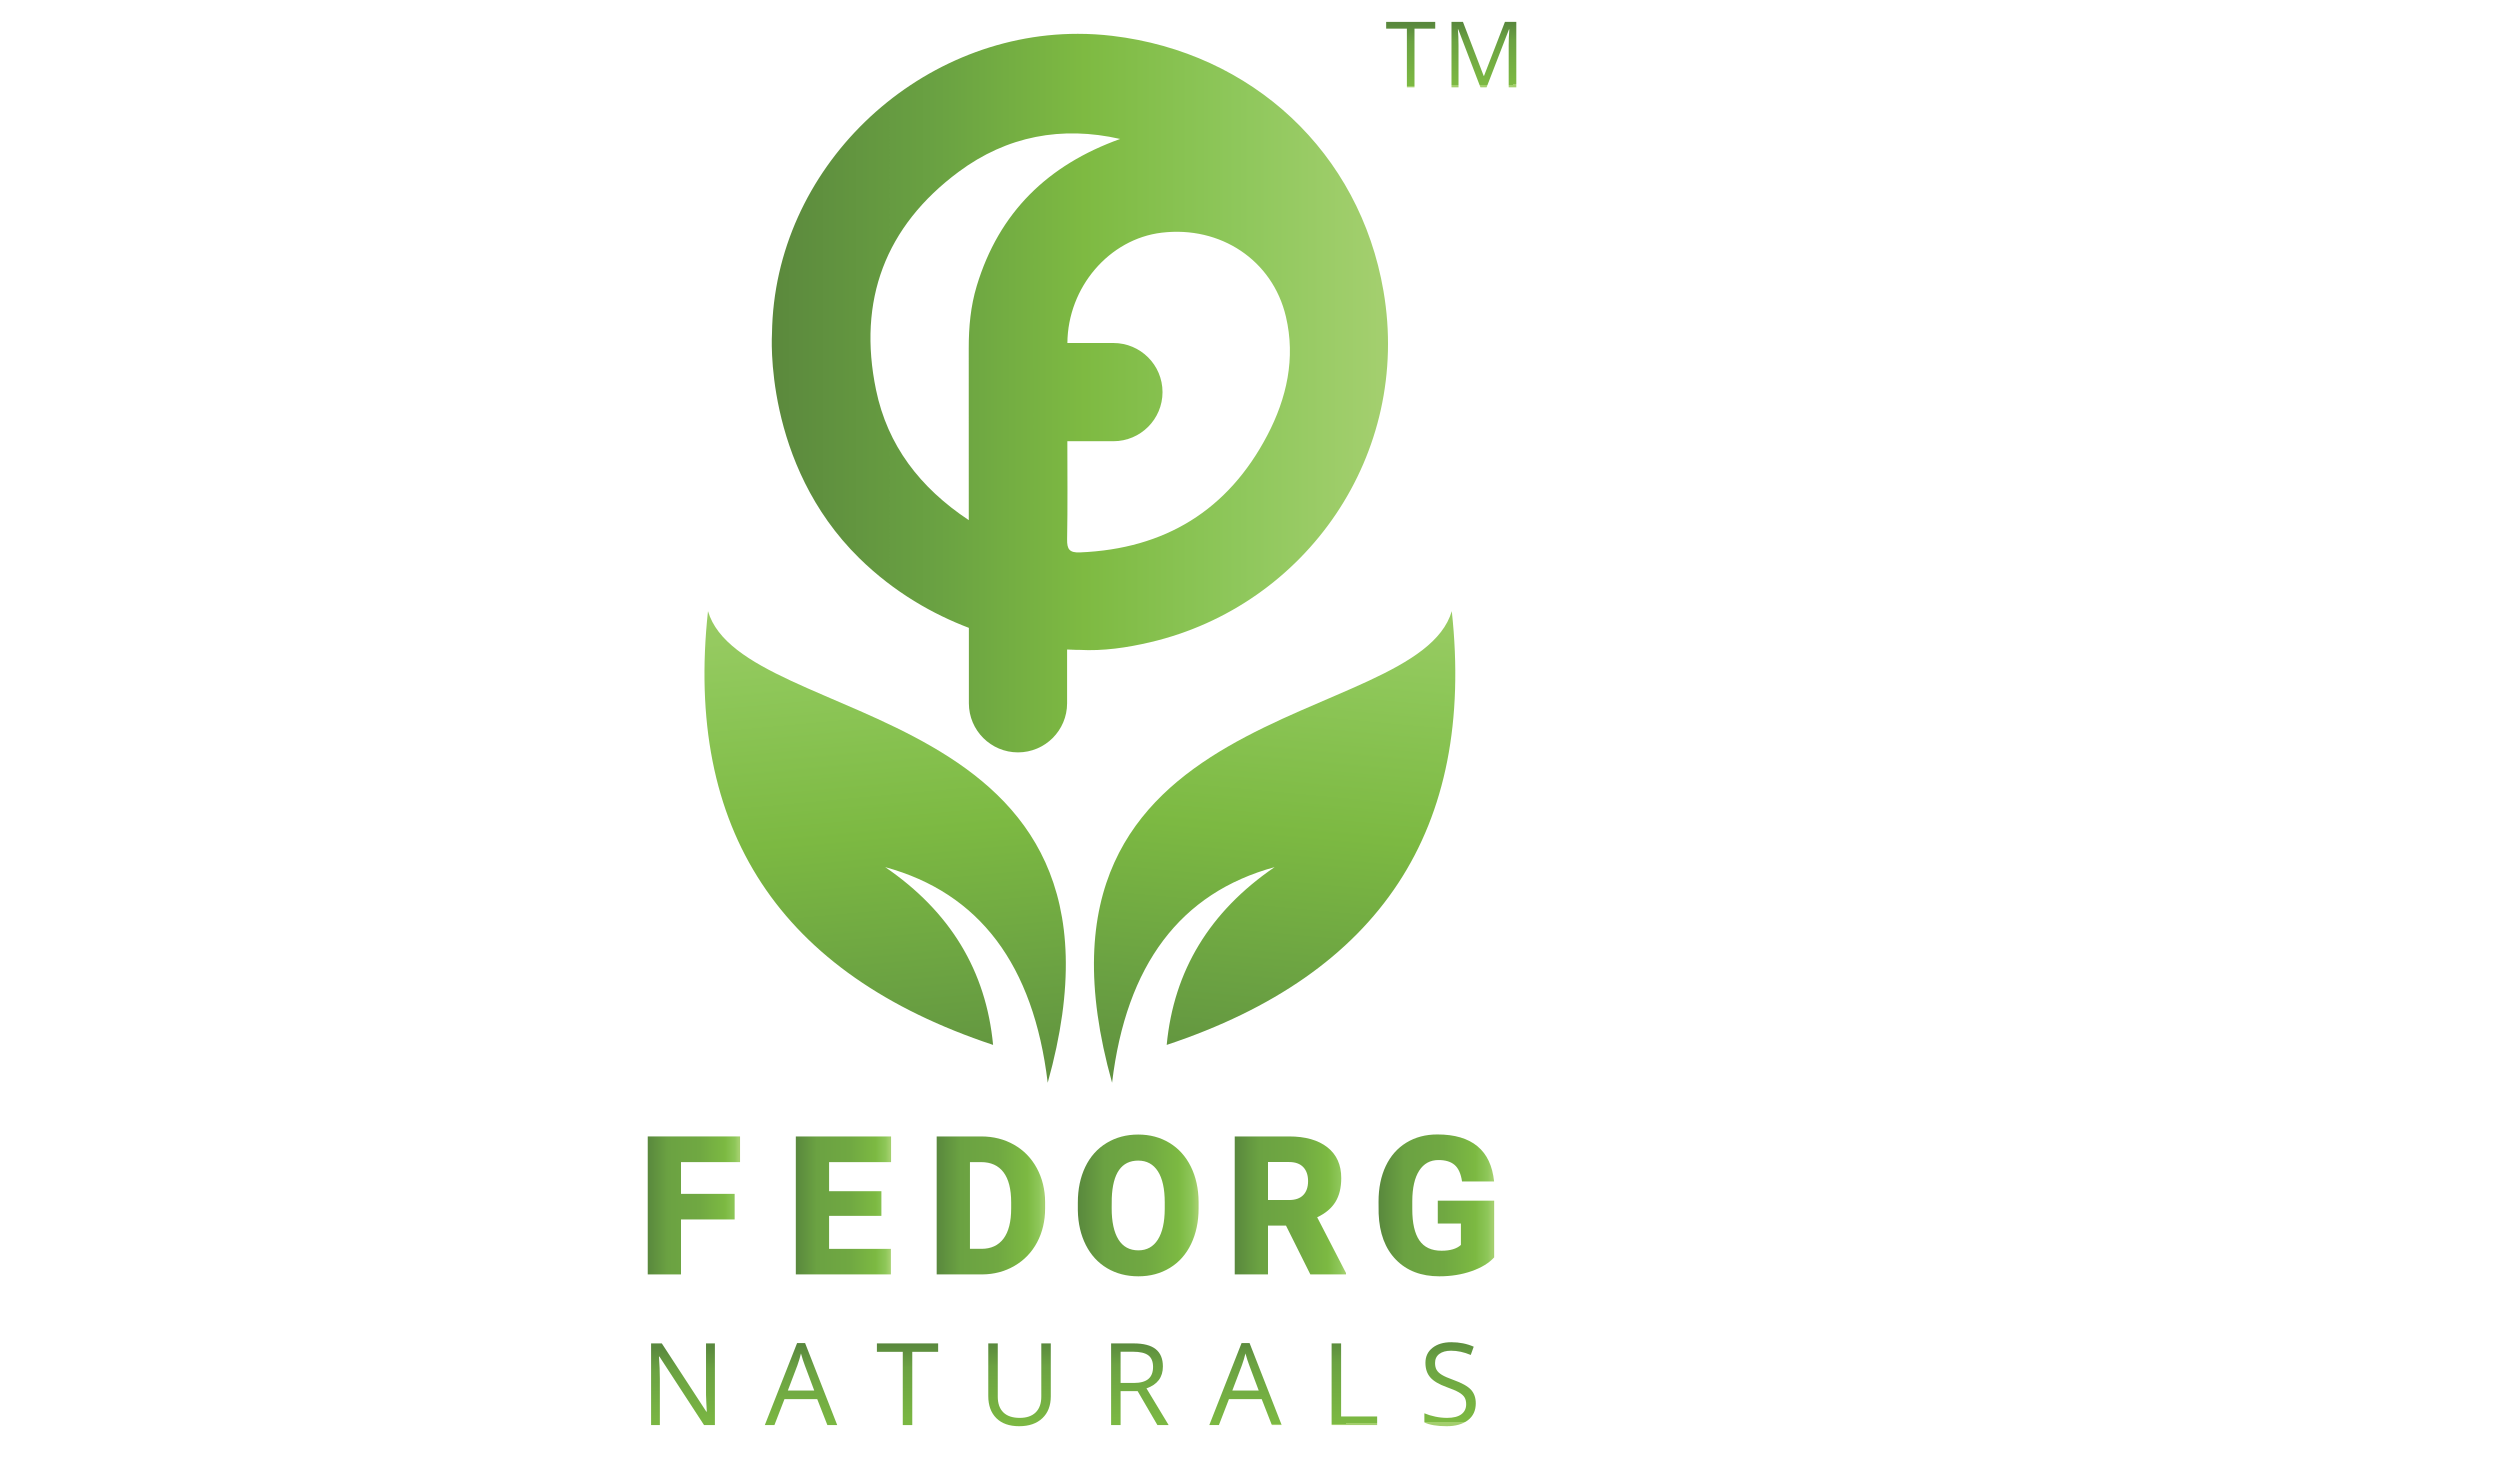 <?xml version="1.0" encoding="utf-8"?>
<!-- Generator: Adobe Illustrator 16.0.0, SVG Export Plug-In . SVG Version: 6.00 Build 0)  -->
<!DOCTYPE svg PUBLIC "-//W3C//DTD SVG 1.1//EN" "http://www.w3.org/Graphics/SVG/1.1/DTD/svg11.dtd">
<svg version="1.1" id="Layer_1" xmlns="http://www.w3.org/2000/svg" xmlns:xlink="http://www.w3.org/1999/xlink" x="0px" y="0px"
	 width="960px" height="560px" viewBox="0 0 960 560" enable-background="new 0 0 960 560" xml:space="preserve">
<g>
	<g>
		<g>
			
				<linearGradient id="SVGID_1_" gradientUnits="userSpaceOnUse" x1="590.527" y1="443.804" x2="613.029" y2="200.466" gradientTransform="matrix(-1 0 0 1 942.218 0)">
				<stop  offset="0" style="stop-color:#59883D"/>
				<stop  offset="0.271" style="stop-color:#6BA242"/>
				<stop  offset="0.507" style="stop-color:#7CB942"/>
				<stop  offset="0.754" style="stop-color:#8EC759"/>
				<stop  offset="0.985" style="stop-color:#A3CF6D"/>
			</linearGradient>
			<path fill-rule="evenodd" clip-rule="evenodd" fill="url(#SVGID_1_)" d="M271.867,234.684
				c13.543,45.999,172.136,32.28,130.453,181.089c-5.42-45.311-26.227-72.909-62.412-82.799
				c24.932,17.043,38.742,39.798,41.438,68.27C299.312,373.985,262.818,318.464,271.867,234.684z"/>
			<linearGradient id="SVGID_2_" gradientUnits="userSpaceOnUse" x1="477.789" y1="442.493" x2="500.291" y2="199.155">
				<stop  offset="0" style="stop-color:#59883D"/>
				<stop  offset="0.271" style="stop-color:#6BA242"/>
				<stop  offset="0.507" style="stop-color:#7CB942"/>
				<stop  offset="0.754" style="stop-color:#8EC759"/>
				<stop  offset="0.985" style="stop-color:#A3CF6D"/>
			</linearGradient>
			<path fill-rule="evenodd" clip-rule="evenodd" fill="url(#SVGID_2_)" d="M557.487,234.684
				c-13.543,45.999-172.132,32.28-130.451,181.089c5.423-45.311,26.232-72.909,62.413-82.799
				c-24.932,17.043-38.743,39.798-41.438,68.27C530.05,373.985,566.543,318.464,557.487,234.684z"/>
		</g>
		<g>
			<defs>
				<path id="SVGID_3_" d="M446.087,89.351c22.579-2.697,42.61,10.554,47.707,32.252c3.753,15.967,0.329,31.283-7.123,45.515
					c-15.145,28.904-39.375,43.654-71.945,45.009c-4.044,0.167-5.029-1.169-4.956-5.054c0.235-12.545,0.096-25.098,0.091-37.644
					h17.687c10.414,0,18.859-8.442,18.859-18.86c0-10.411-8.445-18.853-18.859-18.853h-17.673
					C410.053,110.303,425.932,91.756,446.087,89.351 M336.399,149.729c-7.123-34.342,3.526-62.797,31.743-83.765
					c18.536-13.772,39.618-17.696,62.004-12.604c-27.781,9.968-46.521,28.152-55.073,56.427c-2.371,7.823-3.087,15.843-3.076,23.971
					c0.038,21.583,0.013,43.17,0.013,65.975C353.22,187.258,340.812,171.007,336.399,149.729 M296.444,128.025
					c0,0-3.464,49.991,33.524,86.311c13.577,13.326,28.556,21.611,42.083,26.761v28.957c0,10.412,8.441,18.86,18.858,18.86
					c10.415,0,18.856-8.448,18.856-18.86v-20.646c2.954,0.179,4.63,0.143,4.634,0.14c9.229,0.51,18.326-0.828,27.321-2.937
					c59.938-14.076,100.313-72.176,89.539-134.859c-9.151-53.298-50.469-91.598-104.118-97.98
					c-4.443-0.529-8.864-0.785-13.249-0.785C351.779,12.987,297.312,64.635,296.444,128.025"/>
			</defs>
			<clipPath id="SVGID_4_">
				<use xlink:href="#SVGID_3_"  overflow="visible"/>
			</clipPath>
			
				<linearGradient id="SVGID_5_" gradientUnits="userSpaceOnUse" x1="57.809" y1="578.148" x2="59.661" y2="578.148" gradientTransform="matrix(127.831 0 0 -127.831 -7093.188 74055.875)">
				<stop  offset="0" style="stop-color:#5B893D"/>
				<stop  offset="0.271" style="stop-color:#6AA242"/>
				<stop  offset="0.507" style="stop-color:#7EBA42"/>
				<stop  offset="0.754" style="stop-color:#8EC75B"/>
				<stop  offset="0.985" style="stop-color:#A3CF6E"/>
				<stop  offset="1" style="stop-color:#A3CF6E"/>
			</linearGradient>
			<rect x="292.979" y="12.987" clip-path="url(#SVGID_4_)" fill="url(#SVGID_5_)" width="249.055" height="275.927"/>
		</g>
		<g>
			<g>
				<linearGradient id="SVGID_6_" gradientUnits="userSpaceOnUse" x1="408.004" y1="515.378" x2="408.422" y2="548.015">
					<stop  offset="0" style="stop-color:#59883D"/>
					<stop  offset="0.279" style="stop-color:#6BA242"/>
					<stop  offset="1" style="stop-color:#7CB942"/>
					<stop  offset="1" style="stop-color:#8EC759"/>
					<stop  offset="1" style="stop-color:#A3CF6D"/>
				</linearGradient>
				<path fill="url(#SVGID_6_)" d="M274.519,547.235h-4.162l-17.144-26.327h-0.172c0.229,3.09,0.343,5.923,0.343,8.497v17.83h-3.369
					v-31.369h4.12l17.101,26.22h0.172c-0.029-0.387-0.093-1.627-0.193-3.723s-0.136-3.594-0.107-4.495v-18.002h3.412V547.235z"/>
				<linearGradient id="SVGID_7_" gradientUnits="userSpaceOnUse" x1="408.004" y1="515.378" x2="408.422" y2="548.015">
					<stop  offset="0" style="stop-color:#59883D"/>
					<stop  offset="0.279" style="stop-color:#6BA242"/>
					<stop  offset="1" style="stop-color:#7CB942"/>
					<stop  offset="1" style="stop-color:#8EC759"/>
					<stop  offset="1" style="stop-color:#A3CF6D"/>
				</linearGradient>
				<path fill="url(#SVGID_7_)" d="M317.715,547.235l-3.905-9.978h-12.573l-3.862,9.978h-3.69l12.402-31.498h3.068l12.337,31.498
					H317.715z M312.673,533.976l-3.647-9.72c-0.472-1.23-0.958-2.739-1.459-4.527c-0.315,1.373-0.766,2.883-1.352,4.527l-3.69,9.72
					H312.673z"/>
				<linearGradient id="SVGID_8_" gradientUnits="userSpaceOnUse" x1="408.004" y1="515.378" x2="408.422" y2="548.015">
					<stop  offset="0" style="stop-color:#59883D"/>
					<stop  offset="0.279" style="stop-color:#6BA242"/>
					<stop  offset="1" style="stop-color:#7CB942"/>
					<stop  offset="1" style="stop-color:#8EC759"/>
					<stop  offset="1" style="stop-color:#A3CF6D"/>
				</linearGradient>
				<path fill="url(#SVGID_8_)" d="M350.312,547.235h-3.647v-28.129h-9.934v-3.24h23.516v3.24h-9.935V547.235z"/>
				<linearGradient id="SVGID_9_" gradientUnits="userSpaceOnUse" x1="408.004" y1="515.378" x2="408.422" y2="548.015">
					<stop  offset="0" style="stop-color:#59883D"/>
					<stop  offset="0.279" style="stop-color:#6BA242"/>
					<stop  offset="1" style="stop-color:#7CB942"/>
					<stop  offset="1" style="stop-color:#8EC759"/>
					<stop  offset="1" style="stop-color:#A3CF6D"/>
				</linearGradient>
				<path fill="url(#SVGID_9_)" d="M403.506,515.866v20.298c0,3.576-1.08,6.387-3.24,8.433c-2.16,2.045-5.128,3.067-8.904,3.067
					s-6.698-1.029-8.765-3.089c-2.067-2.061-3.101-4.893-3.101-8.497v-20.212h3.647v20.47c0,2.617,0.715,4.627,2.146,6.029
					c1.43,1.401,3.533,2.103,6.308,2.103c2.646,0,4.684-0.705,6.115-2.113c1.43-1.409,2.146-3.43,2.146-6.062v-20.427H403.506z"/>
				<linearGradient id="SVGID_10_" gradientUnits="userSpaceOnUse" x1="408.004" y1="515.378" x2="408.422" y2="548.015">
					<stop  offset="0" style="stop-color:#59883D"/>
					<stop  offset="0.279" style="stop-color:#6BA242"/>
					<stop  offset="1" style="stop-color:#7CB942"/>
					<stop  offset="1" style="stop-color:#8EC759"/>
					<stop  offset="1" style="stop-color:#A3CF6D"/>
				</linearGradient>
				<path fill="url(#SVGID_10_)" d="M430.31,534.19v13.045h-3.647v-31.369h8.604c3.848,0,6.69,0.737,8.528,2.21
					c1.838,1.474,2.757,3.69,2.757,6.651c0,4.148-2.103,6.952-6.308,8.411l8.518,14.097h-4.313l-7.596-13.045H430.31z
					 M430.31,531.058h5c2.574,0,4.463-0.512,5.664-1.534s1.802-2.557,1.802-4.603c0-2.074-0.611-3.568-1.834-4.484
					c-1.223-0.915-3.187-1.373-5.89-1.373h-4.742V531.058z"/>
				<linearGradient id="SVGID_11_" gradientUnits="userSpaceOnUse" x1="408.004" y1="515.378" x2="408.422" y2="548.015">
					<stop  offset="0" style="stop-color:#59883D"/>
					<stop  offset="0.279" style="stop-color:#6BA242"/>
					<stop  offset="1" style="stop-color:#7CB942"/>
					<stop  offset="1" style="stop-color:#8EC759"/>
					<stop  offset="1" style="stop-color:#A3CF6D"/>
				</linearGradient>
				<path fill="url(#SVGID_11_)" d="M488.396,547.235l-3.905-9.978h-12.573l-3.862,9.978h-3.69l12.401-31.498h3.068l12.338,31.498
					H488.396z M483.354,533.976l-3.647-9.72c-0.472-1.23-0.958-2.739-1.459-4.527c-0.314,1.373-0.765,2.883-1.352,4.527l-3.69,9.72
					H483.354z"/>
				<linearGradient id="SVGID_12_" gradientUnits="userSpaceOnUse" x1="408.004" y1="515.378" x2="408.422" y2="548.015">
					<stop  offset="0" style="stop-color:#59883D"/>
					<stop  offset="0.279" style="stop-color:#6BA242"/>
					<stop  offset="1" style="stop-color:#7CB942"/>
					<stop  offset="1" style="stop-color:#8EC759"/>
					<stop  offset="1" style="stop-color:#A3CF6D"/>
				</linearGradient>
				<path fill="url(#SVGID_12_)" d="M511.338,547.235v-31.369h3.647v28.064h13.84v3.305H511.338z"/>
				<linearGradient id="SVGID_13_" gradientUnits="userSpaceOnUse" x1="408.004" y1="515.378" x2="408.422" y2="548.015">
					<stop  offset="0" style="stop-color:#59883D"/>
					<stop  offset="0.279" style="stop-color:#6BA242"/>
					<stop  offset="1" style="stop-color:#7CB942"/>
					<stop  offset="1" style="stop-color:#8EC759"/>
					<stop  offset="1" style="stop-color:#A3CF6D"/>
				</linearGradient>
				<path fill="url(#SVGID_13_)" d="M566.699,538.889c0,2.761-1.001,4.914-3.004,6.459c-2.002,1.544-4.72,2.316-8.153,2.316
					c-3.719,0-6.58-0.479-8.582-1.438v-3.519c1.287,0.544,2.689,0.973,4.205,1.287c1.517,0.315,3.019,0.473,4.506,0.473
					c2.432,0,4.263-0.462,5.493-1.384c1.229-0.923,1.845-2.207,1.845-3.852c0-1.087-0.218-1.978-0.654-2.672
					c-0.437-0.693-1.166-1.333-2.188-1.92c-1.022-0.586-2.578-1.252-4.667-1.995c-2.918-1.044-5.003-2.281-6.254-3.712
					c-1.252-1.431-1.878-3.297-1.878-5.601c0-2.417,0.908-4.341,2.726-5.771c1.816-1.43,4.219-2.146,7.209-2.146
					c3.118,0,5.986,0.572,8.604,1.717l-1.137,3.175c-2.589-1.087-5.106-1.63-7.553-1.63c-1.931,0-3.44,0.415-4.527,1.244
					s-1.631,1.981-1.631,3.454c0,1.087,0.2,1.978,0.602,2.672c0.399,0.693,1.076,1.33,2.027,1.909s2.406,1.22,4.366,1.92
					c3.29,1.174,5.554,2.433,6.791,3.776C566.081,534.998,566.699,536.743,566.699,538.889z"/>
			</g>
		</g>
		<g>
			<g>
				<g>
					<linearGradient id="SVGID_14_" gradientUnits="userSpaceOnUse" x1="305.593" y1="462.885" x2="342.167" y2="462.885">
						<stop  offset="0" style="stop-color:#59883D"/>
						<stop  offset="0.221" style="stop-color:#6BA242"/>
						<stop  offset="0.565" style="stop-color:#70A842"/>
						<stop  offset="0.837" style="stop-color:#7CB942"/>
						<stop  offset="0.944" style="stop-color:#8EC759"/>
						<stop  offset="0.985" style="stop-color:#A3CF6D"/>
					</linearGradient>
					<path fill="url(#SVGID_14_)" d="M338.455,466.888h-20.088v12.664h23.728v9.826h-36.501v-52.987h36.574v9.862h-23.8v11.173
						h20.088V466.888z"/>
				</g>
			</g>
			<g>
				<g>
					<linearGradient id="SVGID_15_" gradientUnits="userSpaceOnUse" x1="248.731" y1="462.885" x2="284.178" y2="462.885">
						<stop  offset="0" style="stop-color:#59883D"/>
						<stop  offset="0.221" style="stop-color:#6BA242"/>
						<stop  offset="0.565" style="stop-color:#70A842"/>
						<stop  offset="0.837" style="stop-color:#7CB942"/>
						<stop  offset="0.944" style="stop-color:#8EC759"/>
						<stop  offset="0.985" style="stop-color:#A3CF6D"/>
					</linearGradient>
					<path fill="url(#SVGID_15_)" d="M282.103,468.271h-20.598v21.107h-12.774v-52.987h35.446v9.862h-22.672v12.191h20.598V468.271z
						"/>
				</g>
			</g>
			<g>
				<g>
					<linearGradient id="SVGID_16_" gradientUnits="userSpaceOnUse" x1="359.687" y1="462.885" x2="401.319" y2="462.885">
						<stop  offset="0" style="stop-color:#59883D"/>
						<stop  offset="0.221" style="stop-color:#6BA242"/>
						<stop  offset="0.565" style="stop-color:#70A842"/>
						<stop  offset="0.837" style="stop-color:#7CB942"/>
						<stop  offset="0.944" style="stop-color:#8EC759"/>
						<stop  offset="0.985" style="stop-color:#A3CF6D"/>
					</linearGradient>
					<path fill="url(#SVGID_16_)" d="M359.687,489.378v-52.987h17.068c4.682,0,8.892,1.062,12.628,3.185
						c3.736,2.123,6.653,5.119,8.752,8.989c2.098,3.87,3.16,8.206,3.184,13.01v2.438c0,4.853-1.025,9.201-3.075,13.047
						c-2.05,3.846-4.938,6.854-8.661,9.024c-3.725,2.172-7.879,3.271-12.464,3.294H359.687z M372.46,446.253v33.299h4.44
						c3.663,0,6.478-1.304,8.443-3.912c1.965-2.607,2.948-6.483,2.948-11.627v-2.293c0-5.118-0.982-8.977-2.948-11.572
						s-4.828-3.895-8.588-3.895H372.46z"/>
				</g>
			</g>
			<g>
				<g>
					<linearGradient id="SVGID_17_" gradientUnits="userSpaceOnUse" x1="413.892" y1="462.885" x2="460.256" y2="462.885">
						<stop  offset="0" style="stop-color:#59883D"/>
						<stop  offset="0.221" style="stop-color:#6BA242"/>
						<stop  offset="0.565" style="stop-color:#70A842"/>
						<stop  offset="0.837" style="stop-color:#7CB942"/>
						<stop  offset="0.944" style="stop-color:#8EC759"/>
						<stop  offset="0.985" style="stop-color:#A3CF6D"/>
					</linearGradient>
					<path fill="url(#SVGID_17_)" d="M460.256,463.977c0,5.167-0.959,9.741-2.875,13.72c-1.917,3.979-4.641,7.042-8.17,9.188
						c-3.53,2.147-7.552,3.221-12.064,3.221s-8.516-1.037-12.01-3.111c-3.493-2.074-6.217-5.04-8.17-8.897
						s-2.979-8.285-3.075-13.283v-2.984c0-5.191,0.952-9.771,2.857-13.738c1.904-3.967,4.634-7.029,8.188-9.188
						c3.555-2.159,7.601-3.239,12.137-3.239c4.488,0,8.492,1.068,12.01,3.202c3.518,2.136,6.253,5.175,8.206,9.116
						c1.953,3.943,2.942,8.462,2.967,13.557V463.977z M447.264,461.756c0-5.264-0.88-9.262-2.639-11.991
						c-1.759-2.729-4.276-4.094-7.552-4.094c-6.404,0-9.789,4.804-10.153,14.411l-0.036,3.895c0,5.191,0.861,9.183,2.584,11.973
						s4.282,4.186,7.679,4.186c3.227,0,5.714-1.371,7.46-4.112c1.747-2.742,2.633-6.685,2.657-11.828V461.756z"/>
				</g>
			</g>
			<g>
				<g>
					<linearGradient id="SVGID_18_" gradientUnits="userSpaceOnUse" x1="474.136" y1="462.885" x2="516.86" y2="462.885">
						<stop  offset="0" style="stop-color:#59883D"/>
						<stop  offset="0.221" style="stop-color:#6BA242"/>
						<stop  offset="0.565" style="stop-color:#70A842"/>
						<stop  offset="0.837" style="stop-color:#7CB942"/>
						<stop  offset="0.944" style="stop-color:#8EC759"/>
						<stop  offset="0.985" style="stop-color:#A3CF6D"/>
					</linearGradient>
					<path fill="url(#SVGID_18_)" d="M493.824,470.636h-6.915v18.742h-12.773v-52.987h20.853c6.283,0,11.196,1.395,14.739,4.181
						c3.542,2.788,5.313,6.726,5.313,11.815c0,3.684-0.746,6.737-2.238,9.161c-1.492,2.423-3.827,4.387-7.006,5.889l11.063,21.395
						v0.547h-13.684L493.824,470.636z M486.909,460.811h8.079c2.426,0,4.252-0.639,5.478-1.916c1.225-1.276,1.838-3.059,1.838-5.345
						s-0.619-4.08-1.856-5.381s-3.057-1.952-5.459-1.952h-8.079V460.811z"/>
				</g>
			</g>
			<g>
				<g>
					<linearGradient id="SVGID_19_" gradientUnits="userSpaceOnUse" x1="529.36" y1="462.866" x2="573.759" y2="462.866">
						<stop  offset="0" style="stop-color:#59883D"/>
						<stop  offset="0.221" style="stop-color:#6BA242"/>
						<stop  offset="0.565" style="stop-color:#70A842"/>
						<stop  offset="0.837" style="stop-color:#7CB942"/>
						<stop  offset="0.944" style="stop-color:#8EC759"/>
						<stop  offset="0.985" style="stop-color:#A3CF6D"/>
					</linearGradient>
					<path fill="url(#SVGID_19_)" d="M573.759,482.827c-1.966,2.184-4.841,3.943-8.625,5.277c-3.785,1.334-7.934,2.001-12.446,2.001
						c-6.938,0-12.482-2.122-16.631-6.368c-4.149-4.245-6.369-10.153-6.66-17.723l-0.036-4.586c0-5.216,0.922-9.771,2.766-13.665
						c1.844-3.895,4.481-6.891,7.915-8.989c3.433-2.098,7.406-3.147,11.919-3.147c6.599,0,11.724,1.51,15.375,4.53
						s5.78,7.527,6.387,13.52h-12.3c-0.437-2.959-1.383-5.07-2.839-6.332c-1.456-1.261-3.519-1.893-6.187-1.893
						c-3.202,0-5.678,1.359-7.424,4.076c-1.747,2.718-2.633,6.6-2.657,11.646v3.203c0,5.289,0.904,9.262,2.712,11.918
						c1.807,2.656,4.651,3.985,8.533,3.985c3.324,0,5.799-0.74,7.425-2.221v-8.225h-8.88v-8.771h21.653V482.827z"/>
				</g>
			</g>
		</g>
	</g>
	<g>
		<g>
			<linearGradient id="SVGID_20_" gradientUnits="userSpaceOnUse" x1="557.268" y1="9.192" x2="557.569" y2="32.748">
				<stop  offset="0" style="stop-color:#59883D"/>
				<stop  offset="0.279" style="stop-color:#6BA242"/>
				<stop  offset="1" style="stop-color:#7CB942"/>
				<stop  offset="1" style="stop-color:#8EC759"/>
				<stop  offset="1" style="stop-color:#A3CF6D"/>
			</linearGradient>
			<path fill="url(#SVGID_20_)" d="M543.166,33.537h-2.922V11.001h-7.959V8.405h18.84v2.596h-7.959V33.537z"/>
			<linearGradient id="SVGID_21_" gradientUnits="userSpaceOnUse" x1="557.268" y1="9.192" x2="557.569" y2="32.748">
				<stop  offset="0" style="stop-color:#59883D"/>
				<stop  offset="0.279" style="stop-color:#6BA242"/>
				<stop  offset="1" style="stop-color:#7CB942"/>
				<stop  offset="1" style="stop-color:#8EC759"/>
				<stop  offset="1" style="stop-color:#A3CF6D"/>
			</linearGradient>
			<path fill="url(#SVGID_21_)" d="M568.493,33.537l-8.526-22.278h-0.138c0.16,1.765,0.241,3.862,0.241,6.292v15.987h-2.699V8.405
				h4.4l7.959,20.731h0.138l8.027-20.731h4.366v25.132h-2.922V17.344c0-1.856,0.08-3.874,0.24-6.051h-0.137l-8.596,22.244H568.493z"
				/>
		</g>
	</g>
</g>
</svg>
